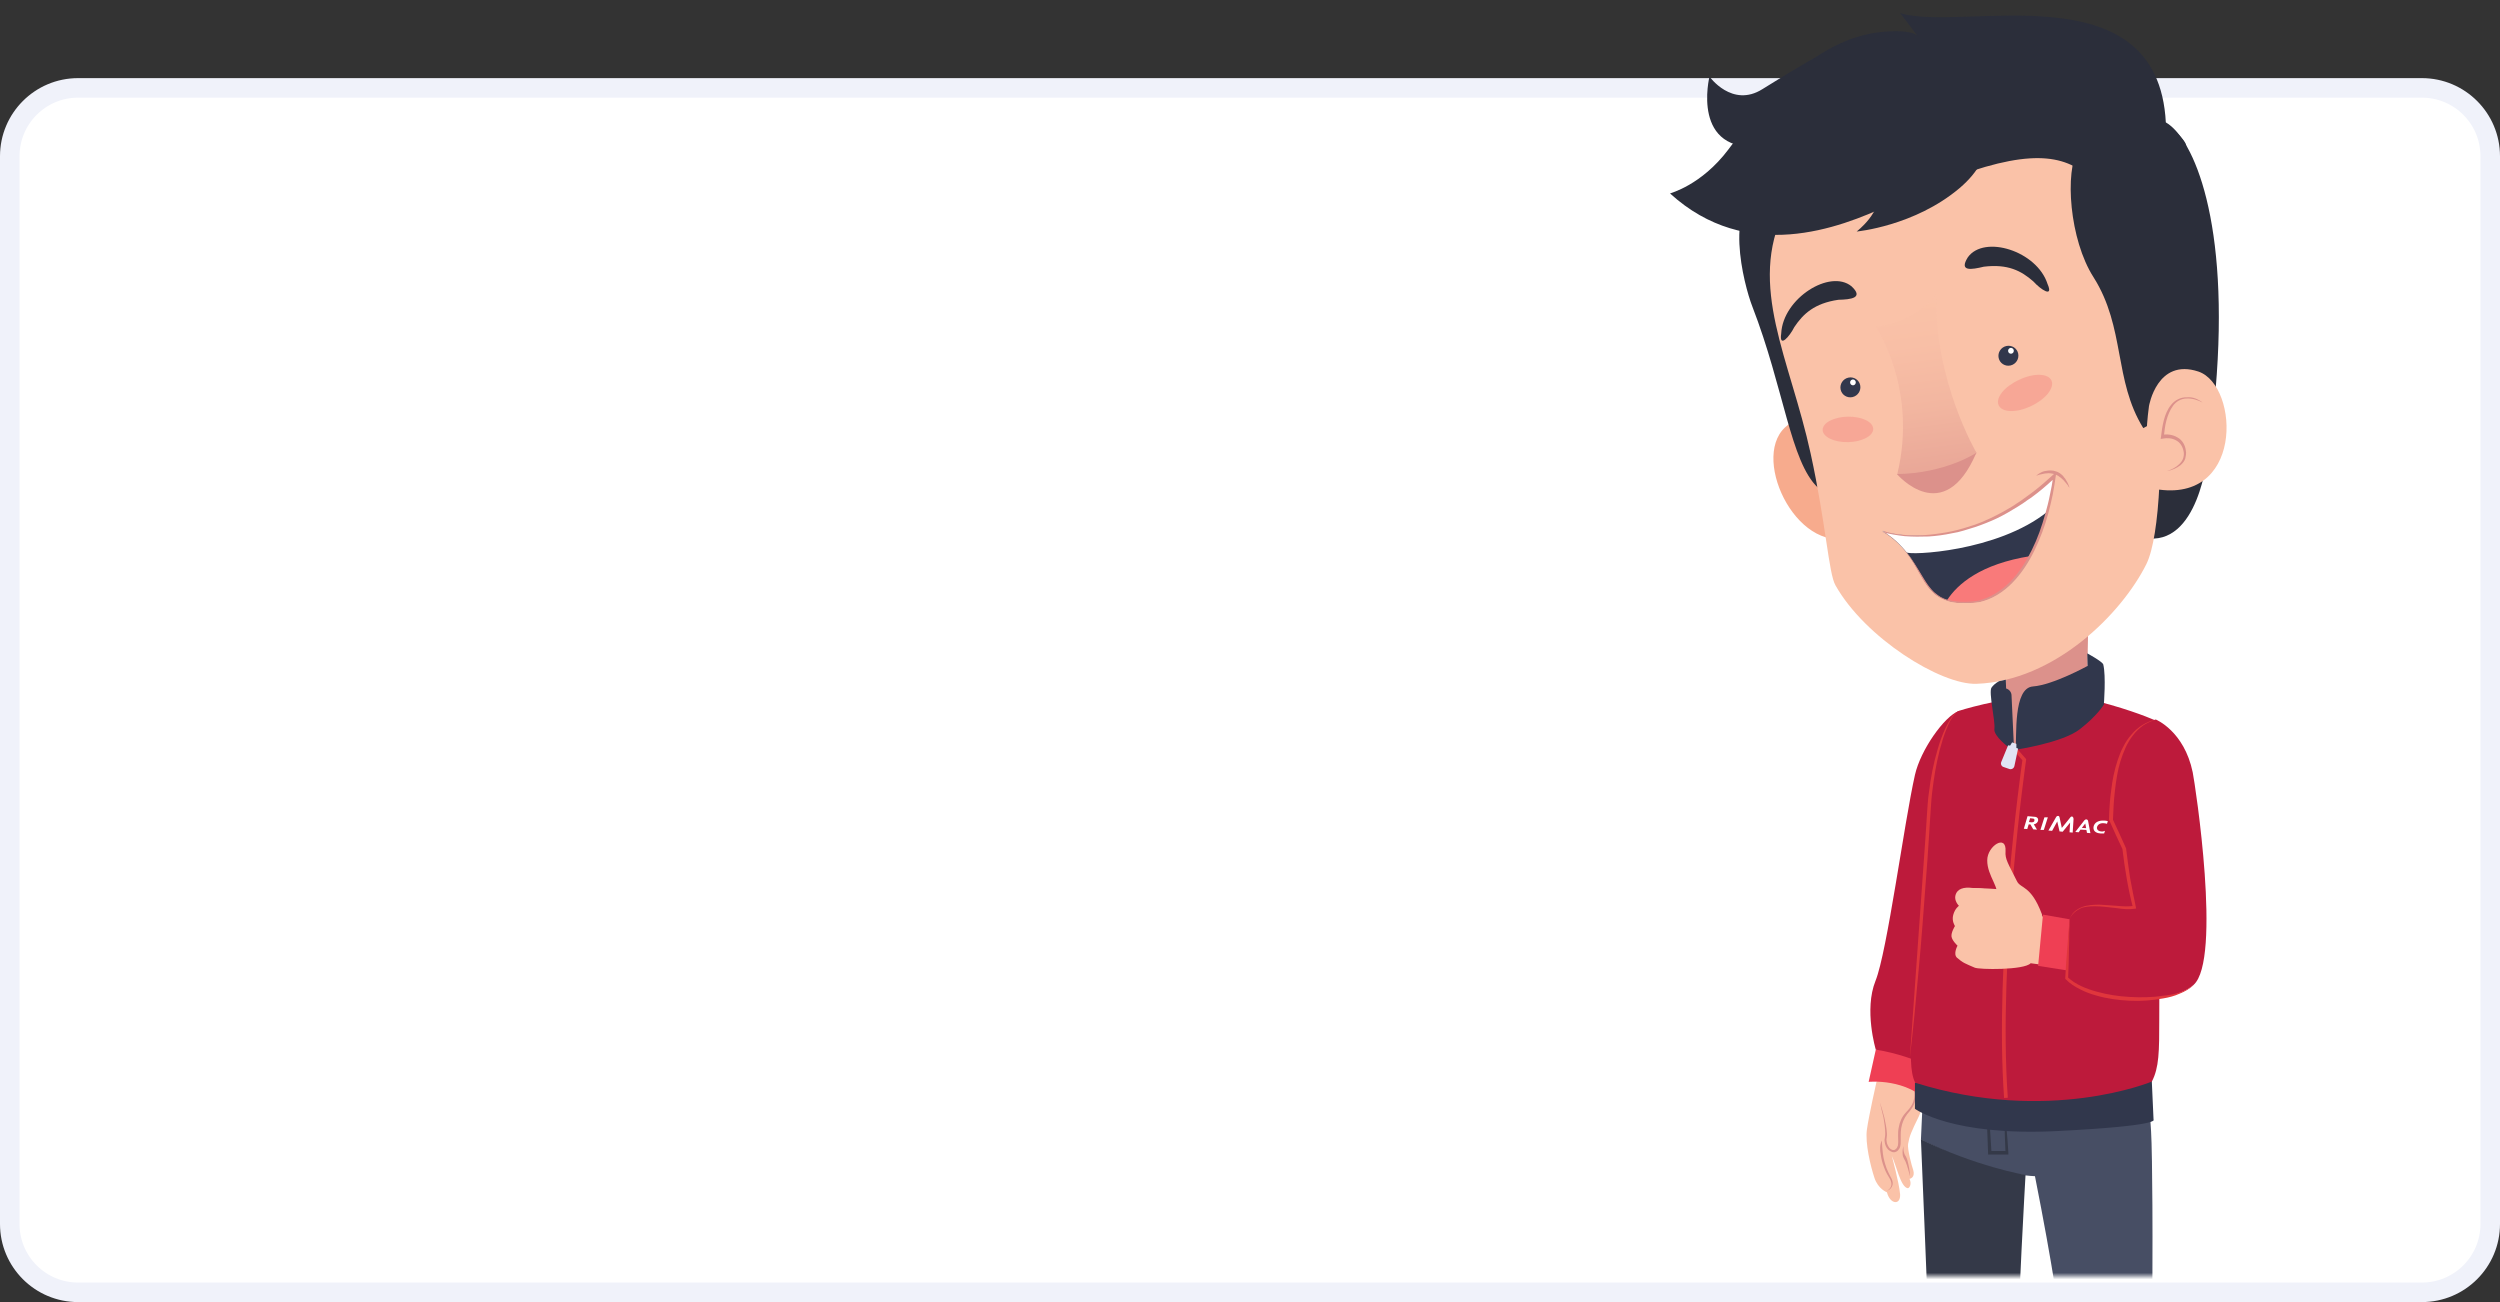 <svg xmlns="http://www.w3.org/2000/svg" width="384" height="200" viewBox="0 0 384 200" fill="none">
<rect x="0" y="0" width="384" height="200" fill="#333333" stroke="none"/>
<path d="M1.5 24C1.5 18.201 6.201 13.5 12 13.5H372C377.799 13.5 382.5 18.201 382.5 24V188C382.5 193.799 377.799 198.5 372 198.5H12C6.201 198.5 1.5 193.799 1.5 188V24Z" fill="white" stroke="#F0F2FA" stroke-width="3"/>



<mask id="mask0" mask-type="alpha" maskUnits="userSpaceOnUse" x="256" y="0" width="112" height="196">
<rect x="256" width="112" height="196" fill="#C4C4C4"/>
</mask>
<g mask="url(#mask0)">
<path d="M290.097 161.228C290.097 161.228 292.029 161.453 293.433 163.567C295.233 166.267 295.847 169.146 294.706 171.531C293.565 173.87 293.301 174.455 293.082 175.715C292.95 176.48 293.653 179.134 293.872 179.719C294.223 180.934 293.301 181.069 293.301 181.069C293.696 181.924 293.258 182.509 293.038 182.509C291.941 182.374 291.282 178.999 290.58 177.56C290.58 177.56 291.677 181.519 291.853 183.409C291.985 185.163 290.317 185.028 289.834 183.139C289.834 183.139 288.473 182.644 287.903 180.889C287.332 179.134 286.454 175.625 286.761 173.465C287.069 171.306 288.21 166.267 288.21 166.267L290.097 161.228Z" fill="#FAC2A8"/>
<path d="M288.737 169.278C289 170.043 289.219 170.853 289.439 171.663C289.614 172.473 289.79 173.282 289.834 174.137C289.834 174.362 289.834 174.542 289.79 174.767C289.746 174.947 289.746 175.127 289.79 175.352C289.834 175.712 290.01 176.072 290.229 176.342C290.492 176.612 290.844 176.747 291.107 176.567C291.239 176.477 291.37 176.342 291.414 176.207C291.502 176.072 291.546 175.892 291.546 175.712C291.59 175.307 291.546 174.902 291.546 174.497C291.546 174.092 291.546 173.642 291.634 173.237C291.765 172.383 292.116 171.573 292.687 170.943C292.95 170.628 293.258 170.358 293.477 169.998C293.697 169.683 293.872 169.323 293.96 168.918C294.179 168.153 294.048 167.298 293.653 166.579C294.135 167.253 294.355 168.108 294.179 168.963C294.048 169.818 293.477 170.538 292.95 171.123C292.468 171.753 292.16 172.473 292.029 173.282C291.897 174.047 291.985 174.857 291.941 175.712C291.897 175.937 291.897 176.162 291.765 176.387C291.634 176.567 291.502 176.792 291.282 176.882C291.063 177.017 290.8 177.017 290.58 176.927C290.361 176.837 290.141 176.702 290.01 176.567C289.702 176.252 289.527 175.802 289.483 175.352C289.439 175.127 289.483 174.902 289.527 174.677C289.571 174.497 289.571 174.272 289.571 174.092C289.571 173.282 289.439 172.473 289.307 171.663C289.132 170.898 288.912 170.088 288.737 169.278Z" fill="#DC918B"/>
<path d="M289.044 175.177C289.088 175.897 289.132 176.572 289.22 177.246C289.307 177.921 289.483 178.596 289.702 179.226C289.79 179.541 289.966 179.856 290.097 180.171C290.229 180.486 290.405 180.756 290.58 181.116C290.712 181.431 290.8 181.881 290.624 182.196C290.492 182.556 290.185 182.78 289.834 182.915C290.141 182.735 290.405 182.466 290.492 182.151C290.58 181.836 290.492 181.521 290.361 181.206C290.229 180.936 290.01 180.621 289.834 180.306C289.658 179.991 289.527 179.676 289.395 179.316C289.132 178.641 288.956 177.966 288.868 177.246C288.737 176.617 288.737 175.852 289.044 175.177Z" fill="#DC918B"/>
<path d="M292.379 176.031C292.335 176.436 292.379 176.841 292.511 177.201C292.555 177.381 292.686 177.516 292.774 177.696C292.862 177.875 292.95 178.1 292.994 178.28C293.213 179.09 293.345 179.9 293.389 180.71C293.169 179.945 292.994 179.135 292.686 178.415C292.598 178.235 292.511 178.055 292.423 177.92C292.335 177.741 292.247 177.516 292.247 177.291C292.203 176.841 292.247 176.436 292.379 176.031Z" fill="#DC918B"/>
<path d="M288.123 161.226L287.025 166.175C287.025 166.175 292.951 165.546 296.462 169.55L297.428 162.261C297.472 162.261 295.146 160.191 288.123 161.226Z" fill="#EF3F54"/>
<path d="M288.122 161.229C288.122 161.229 286.279 155.11 288.078 150.656C289.878 146.201 292.468 126.405 294.136 119.026C295.013 115.157 298.657 110.028 300.851 109.218C302.607 108.543 303.09 127.8 303.441 130.274C301.29 136.618 297.91 145.707 297.91 146.516C297.91 153.535 294.662 163.029 294.662 163.029C294.662 163.029 291.458 161.724 288.122 161.229Z" fill="#BD1A3B"/>
<path d="M296.461 144.039L295.056 175.039C295.056 175.039 304.845 180.303 312.57 180.663C318.144 208.873 316.827 210.807 317.31 213.507C317.574 214.857 319.022 237.263 318.89 238.073C318.715 238.882 318.583 240.277 318.803 241.222C318.978 241.942 318.539 245.676 318.539 245.676C318.539 245.676 320.778 246.351 323.631 246.666C326.484 246.981 330.171 245.946 331.268 245.946C331.268 245.946 330.961 243.967 331.268 242.707C331.532 241.672 330.61 240.367 330.961 239.242C331.268 238.118 331.707 232.134 331.707 225.7C331.707 218.006 331.268 211.707 330.478 209.413C330.785 188.716 330.522 176.658 330.478 175.579C330.346 170.764 329.732 167.165 329.732 165.86C329.732 164.556 328.766 143.814 328.766 143.814L296.461 144.039Z" fill="#474E64"/>
<path d="M307.784 169.057C307.916 170.362 308.047 171.712 308.179 173.062C308.311 174.411 308.398 175.716 308.486 177.066V177.336H308.223H305.589H305.37V177.111C305.326 175.941 305.282 174.771 305.238 173.602C305.194 172.432 305.194 171.262 305.15 170.092L305.282 170.227C304.624 170.137 304.009 170.047 303.351 169.957H303.307V169.912C303.395 169.552 303.526 169.237 303.614 168.877C303.526 169.237 303.482 169.597 303.395 169.912L303.351 169.822C304.009 169.867 304.667 169.912 305.282 169.957H305.414V170.092C305.501 171.262 305.589 172.432 305.677 173.557C305.765 174.726 305.809 175.896 305.896 177.021L305.633 176.796H308.267L308.047 177.066C308.003 175.716 307.916 174.411 307.916 173.062C307.784 171.712 307.784 170.407 307.784 169.057Z" fill="#343948"/>
<path d="M330.479 162.531L330.435 166.13C330.435 166.13 318.101 168.425 315.95 168.56C313.799 168.65 312.57 164.871 312.57 164.871L314.809 162.756L330.479 162.531Z" fill="#EF3F54"/>
<path d="M294.88 161.544L294.441 165.144C294.441 165.144 302.254 167.798 304.361 168.158C306.468 168.563 308.224 165.009 308.224 165.009L306.292 162.624L294.88 161.544Z" fill="#EF3F54"/>
<path d="M295.056 174.996C295.056 174.996 296.11 200.236 296.11 201.361C296.11 202.486 296.9 239.244 296.593 240.054C296.285 240.864 295.802 244.868 295.802 244.868C295.802 244.868 299.094 246.218 301.245 246.353C303.22 246.488 304.186 246.623 309.585 245.318C309.146 241.989 309.19 238.254 309.19 237.13C309.19 236.005 310.331 223.182 310.331 221.382C310.331 219.583 311.253 209.145 310.155 204.645C309.804 203.296 311.121 180.485 311.121 180.485C311.121 180.485 303.352 179.135 295.056 174.996Z" fill="#343948"/>
<path d="M294.134 166.31V170.314C294.134 170.314 299.797 174.543 315.949 173.733C332.102 172.923 330.785 171.979 330.785 171.979L330.478 165.185L294.134 166.31Z" fill="#31374C"/>
<path d="M331.356 110.789C331.356 110.789 328.898 109.619 324.201 108.269C321.129 107.414 318.539 106.829 315.115 106.829C309.365 106.784 302.781 108.584 300.938 109.169C299.007 109.799 296.812 116.818 296.373 124.286C296.022 130.09 295.32 138.594 294.793 148.582C294.486 154.116 292.51 163.024 294.178 166.309C314.676 172.743 330.522 166.129 330.522 166.129C332.76 161.855 330.61 156.321 332.673 131.53C333.638 119.427 331.356 110.789 331.356 110.789Z" fill="#BD1A3B"/>
<path d="M300.893 109.216C300.367 109.441 300.016 109.936 299.752 110.386C299.445 110.881 299.225 111.376 299.006 111.916C298.567 112.951 298.26 114.03 297.953 115.155C297.382 117.36 297.031 119.564 296.767 121.814C296.636 122.939 296.592 124.064 296.504 125.188L296.285 128.608C296.153 130.857 295.977 133.152 295.802 135.402C295.451 139.946 295.143 144.49 294.704 148.989C294.309 153.534 293.87 158.033 293.344 162.577L295.275 135.357L295.758 128.563L295.977 125.144C296.065 124.019 296.109 122.849 296.285 121.724C296.548 119.475 296.987 117.225 297.645 115.02C297.953 113.94 298.348 112.861 298.83 111.826C299.05 111.331 299.357 110.791 299.664 110.341C299.972 109.846 300.367 109.396 300.893 109.216Z" fill="#E0363C"/>
<path d="M320.821 93.693L307.478 94.098C307.478 94.098 308.136 100.982 308.18 110.43C308.18 112.229 309.146 114.749 309.146 114.749C309.146 114.749 314.94 113.984 320.865 107.28C320.426 105.526 320.821 93.693 320.821 93.693Z" fill="#DC918B"/>
<path d="M307.828 168.653C306.336 147.687 310.33 118.892 310.637 116.778L308.969 114.843L309.364 114.483L311.208 116.598V116.733C311.164 117.047 306.863 147.012 308.399 168.608L307.828 168.653Z" fill="#E0363C"/>
<path d="M283.03 72.414C283.03 72.414 279.518 60.626 274.163 65.665C268.808 70.704 276.533 86.092 285.136 82.177C285.136 82.222 287.156 80.468 283.03 72.414Z" fill="#F7AB8D"/>
<path d="M271.048 28.908C264.552 30.933 267.844 43.711 269.16 47.085C274.033 59.683 274.998 70.886 279.212 74.89C279.212 74.89 281.626 25.624 271.048 28.908Z" fill="#2B2E3A"/>
<path d="M339.124 69.487C339.08 70.027 337.72 84.11 329.38 82.625L330.038 73.852L339.124 69.487Z" fill="#2B2E3A"/>
<path d="M330.611 23.598C330.611 23.598 281.451 17.479 274.121 32.327C268.371 43.934 274.955 55.137 278.115 69.67C280.486 80.513 280.881 88.117 281.934 89.916C286.499 98.015 298.131 105.214 303.573 105.034C315.6 104.629 325.915 94.236 329.69 86.632C331.797 82.313 332.367 69.175 331.358 53.743C330.524 40.515 332.674 28.547 330.611 23.598Z" fill="#FAC2A8"/>
<path d="M308.812 56.137C309.641 55.95 310.17 55.13 309.993 54.305C309.817 53.48 309.002 52.962 308.173 53.148C307.344 53.334 306.815 54.155 306.992 54.98C307.169 55.805 307.984 56.323 308.812 56.137Z" fill="#31374C"/>
<path d="M308.986 54.321C309.221 54.263 309.366 54.02 309.309 53.778C309.252 53.537 309.015 53.389 308.779 53.448C308.543 53.506 308.399 53.749 308.456 53.991C308.513 54.232 308.75 54.38 308.986 54.321Z" fill="white"/>
<path opacity="0.2" d="M279.958 66.023C279.958 67.103 281.713 67.958 283.864 67.913C286.015 67.868 287.727 66.968 287.727 65.888C287.727 64.809 285.971 63.954 283.82 63.999C281.67 64.044 279.958 64.944 279.958 66.023Z" fill="#EF3F54"/>
<path opacity="0.2" d="M306.996 62.245C307.479 63.37 309.717 63.46 311.956 62.38C314.194 61.345 315.599 59.59 315.116 58.466C314.633 57.341 312.395 57.251 310.156 58.331C307.874 59.365 306.469 61.12 306.996 62.245Z" fill="#EF3F54"/>
<path d="M284.542 60.993C285.371 60.807 285.9 59.987 285.723 59.161C285.547 58.336 284.731 57.818 283.903 58.005C283.074 58.191 282.545 59.011 282.722 59.836C282.899 60.661 283.714 61.179 284.542 60.993Z" fill="#31374C"/>
<path d="M284.716 59.174C284.951 59.115 285.096 58.872 285.039 58.631C284.982 58.39 284.744 58.242 284.509 58.3C284.273 58.359 284.129 58.602 284.186 58.843C284.243 59.084 284.48 59.232 284.716 59.174Z" fill="white"/>
<path d="M275.613 50.231C276.974 48.207 278.686 46.587 282.373 46.047C284.304 46.002 286.323 45.777 284.392 43.977C281.1 41.278 273.857 45.822 273.594 51.221C273.243 53.561 274.867 51.716 275.613 50.231Z" fill="#2B2E3A"/>
<path d="M312.307 43.215C310.464 41.595 308.401 40.515 304.714 40.965C302.826 41.415 300.851 41.775 302.256 39.525C304.758 36.016 312.878 38.535 314.502 43.62C315.467 45.824 313.448 44.474 312.307 43.215Z" fill="#2B2E3A"/>
<path opacity="0.6" d="M297.385 45.239C297.385 45.239 294.576 49.423 288.123 50.188C288.123 50.188 294.62 59.681 291.415 72.864C291.415 72.864 298.482 76.058 303.618 69.579C303.574 69.579 297.078 58.421 297.385 45.239Z" fill="url(#paint0_linear)"/>
<path d="M329.205 65.753C324.64 58.374 326.483 50.366 321.567 42.582C317.88 36.823 317.09 26.385 319.241 22.786C319.241 22.786 332.014 18.422 332.716 18.827C336.886 21.256 342.548 33.989 340.31 59.904L329.205 65.753Z" fill="#2B2E3A"/>
<path d="M330.083 62.38C330.083 62.38 331.312 54.956 337.676 57.071C344.041 59.23 344.743 78.082 330.346 74.978C330.346 74.978 329.029 70.119 330.083 62.38Z" fill="#FAC2A8"/>
<path d="M338.335 61.841C337.589 61.436 336.711 61.166 335.877 61.211C335.043 61.211 334.253 61.661 333.771 62.336C333.288 63.011 332.981 63.776 332.761 64.586C332.542 65.396 332.454 66.251 332.366 67.06L332.059 66.79C332.893 66.655 333.727 66.745 334.473 67.195C335.219 67.6 335.658 68.41 335.746 69.22C335.834 69.625 335.746 70.03 335.658 70.435C335.526 70.84 335.263 71.155 334.956 71.424C334.341 71.919 333.595 72.234 332.805 72.369C333.551 72.144 334.253 71.784 334.78 71.245C335.043 70.975 335.263 70.66 335.351 70.345C335.439 69.985 335.482 69.67 335.395 69.31C335.263 68.59 334.868 67.96 334.253 67.645C333.639 67.285 332.849 67.24 332.19 67.375L331.883 67.42L331.927 67.105C332.015 66.25 332.147 65.396 332.366 64.541C332.585 63.686 332.937 62.831 333.507 62.156C334.078 61.436 335 60.986 335.921 61.031C336.799 60.941 337.633 61.301 338.335 61.841Z" fill="#DC918B"/>
<path d="M291.37 72.817C291.37 72.817 298.569 81.275 303.573 69.532C303.573 69.577 298.744 72.727 291.37 72.817Z" fill="#DC918B"/>
<path d="M265.475 22.966C269.644 17.432 277.37 6.454 288.474 4.969C294.005 4.34 294.576 5.599 294.576 5.599C294.005 4.79 291.854 2 291.854 2C301.116 5.014 331.49 -4.884 332.675 18.872C334.518 20.402 335.66 21.662 335.791 22.291C336.45 25.306 320.341 41.953 320.429 34.259C320.78 27.735 321.175 26.881 318.541 25.531C313.757 23.056 306.295 23.911 290.099 31.515C282.505 35.069 268.371 40.513 256.52 29.715C256.52 29.67 261.305 28.5 265.475 22.966Z" fill="#2B2E3A"/>
<path d="M289.133 81.594C296.99 86.408 293.654 93.742 303.969 92.392C313.757 90.052 315.644 73.09 315.644 73.09C301.95 85.913 289.133 81.594 289.133 81.594Z" fill="#31374C"/>
<path d="M311.869 85.417C304.232 86.632 300.677 89.691 299.053 92.211C300.238 92.616 301.818 92.706 303.969 92.436C307.568 91.536 310.114 88.701 311.869 85.417Z" fill="#F97A7A"/>
<path d="M289.133 81.594C290.801 82.584 291.942 83.709 292.82 84.833C293.215 85.328 306.778 84.788 314.503 78.579C315.337 75.475 315.6 73.09 315.6 73.09C301.95 85.913 289.133 81.594 289.133 81.594Z" fill="white"/>
<path d="M290.142 82.269C290.494 82.494 290.801 82.764 291.108 83.034C291.415 83.304 291.723 83.574 292.03 83.889C292.337 84.204 292.6 84.519 292.864 84.834C293.917 86.138 294.707 87.623 295.585 89.018C296.024 89.738 296.507 90.413 297.078 90.953C297.385 91.223 297.692 91.448 298.043 91.672C298.394 91.853 298.745 92.032 299.141 92.123C299.316 92.168 299.536 92.212 299.711 92.257C299.887 92.302 300.106 92.347 300.282 92.347C300.677 92.392 301.072 92.437 301.467 92.437C301.862 92.437 302.257 92.437 302.696 92.392C303.091 92.392 303.486 92.302 303.881 92.257C305.724 91.808 307.436 90.728 308.797 89.333C310.158 87.938 311.211 86.273 312.089 84.474C312.967 82.719 313.625 80.829 314.152 78.94C314.415 77.995 314.679 77.005 314.854 76.06C315.074 75.07 315.249 74.126 315.381 73.136L315.732 73.316L314.371 74.531C313.889 74.936 313.45 75.34 312.967 75.7C312.484 76.06 312.001 76.465 311.474 76.78C310.992 77.14 310.465 77.5 309.938 77.815C309.411 78.13 308.885 78.445 308.358 78.76C307.831 79.075 307.261 79.345 306.734 79.615C306.163 79.885 305.637 80.11 305.066 80.335C304.495 80.559 303.925 80.784 303.354 80.964C302.784 81.144 302.213 81.324 301.599 81.504C301.028 81.684 300.413 81.819 299.843 81.909C299.228 82.044 298.658 82.134 298.043 82.224C297.429 82.314 296.858 82.359 296.244 82.404C295.015 82.449 293.829 82.449 292.6 82.359C291.415 82.224 290.186 82.044 289.045 81.684C289.44 81.819 289.835 82.044 290.142 82.269ZM292.688 82.179C293.873 82.269 295.102 82.269 296.287 82.134C296.902 82.089 297.473 81.999 298.087 81.909C298.702 81.819 299.272 81.729 299.843 81.594C300.413 81.459 301.028 81.324 301.599 81.144C302.169 80.964 302.74 80.784 303.31 80.605C303.881 80.379 304.452 80.2 304.978 79.93C305.549 79.705 306.076 79.435 306.602 79.165C307.129 78.895 307.656 78.625 308.182 78.31C308.709 77.995 309.236 77.725 309.719 77.365C310.245 77.05 310.728 76.69 311.211 76.33C311.694 76.015 312.177 75.61 312.66 75.25C313.142 74.891 313.581 74.486 314.064 74.081L315.425 72.866L315.864 72.461L315.776 73.046C315.644 74.036 315.469 75.025 315.293 76.015C315.074 77.005 314.854 77.995 314.591 78.94C314.064 80.874 313.362 82.764 312.484 84.564C311.606 86.364 310.509 88.073 309.104 89.513C307.7 90.953 305.944 92.078 303.969 92.482C303.574 92.527 303.135 92.572 302.74 92.572C302.345 92.617 301.906 92.617 301.511 92.617C301.116 92.617 300.677 92.572 300.282 92.527C300.062 92.527 299.887 92.482 299.667 92.437C299.448 92.392 299.272 92.347 299.053 92.257C298.658 92.123 298.263 91.942 297.912 91.763C297.56 91.538 297.209 91.313 296.902 90.998C296.287 90.413 295.805 89.738 295.366 89.018C294.927 88.298 294.532 87.578 294.137 86.858C293.742 86.138 293.259 85.464 292.776 84.789C292.513 84.474 292.249 84.159 291.986 83.844C291.723 83.529 291.415 83.259 291.108 82.989C290.801 82.719 290.494 82.449 290.142 82.224C289.835 81.954 289.484 81.729 289.133 81.504C290.274 81.909 291.459 82.089 292.688 82.179Z" fill="#DC918B"/>
<path d="M312.747 73.09C312.747 73.09 313.142 72.91 313.669 72.82C313.8 72.775 313.976 72.775 314.108 72.73C314.283 72.685 314.459 72.73 314.591 72.685C314.766 72.685 314.942 72.685 315.117 72.73C315.205 72.73 315.293 72.775 315.381 72.775L315.644 72.865C315.82 72.91 315.951 73 316.127 73.09C316.258 73.18 316.434 73.315 316.566 73.405C316.697 73.54 316.829 73.63 316.961 73.764C317.049 73.9 317.18 73.99 317.268 74.124C317.356 74.215 317.444 74.349 317.531 74.439C317.619 74.529 317.663 74.619 317.707 74.709C317.795 74.844 317.883 74.934 317.883 74.934C317.883 74.934 317.839 74.844 317.795 74.664C317.707 74.484 317.663 74.26 317.487 73.99C317.4 73.855 317.312 73.719 317.224 73.54C317.092 73.405 317.005 73.27 316.873 73.09C316.741 72.955 316.566 72.82 316.39 72.685C316.215 72.595 316.039 72.46 315.82 72.415L315.512 72.325C315.424 72.28 315.293 72.28 315.205 72.28C314.986 72.235 314.81 72.28 314.591 72.28C314.415 72.325 314.195 72.325 314.02 72.37C313.844 72.415 313.713 72.46 313.537 72.55C313.054 72.775 312.747 73.09 312.747 73.09Z" fill="#DC918B"/>
<path d="M304.888 18.824C304.888 18.824 307.127 23.683 300.982 28.902C294.047 34.751 285.18 35.561 285.18 35.561C285.18 35.561 289.219 32.502 288.472 29.172C287.375 24.268 296.154 16.169 296.154 16.169L304.888 18.824Z" fill="#2B2E3A"/>
<path d="M284.743 5.87C284.743 5.87 281.802 6.725 270.697 13.698C266.045 16.623 262.577 11.764 262.577 11.764C262.577 11.764 259.592 23.732 270.829 22.472C282.066 21.167 284.743 5.87 284.743 5.87Z" fill="#2B2E3A"/>
<path d="M320.649 102.289C320.649 102.289 315.338 105.213 312.265 105.438C309.192 105.663 309.807 113.132 309.588 115.157C309.588 115.157 316.742 114.122 319.463 112.007C322.185 109.893 323.15 108.228 323.15 108.228C323.15 108.228 323.502 103.864 323.063 102.064C322.931 101.614 320.605 100.354 320.605 100.354L320.649 102.289Z" fill="#31374C"/>
<path d="M307.084 104.625C307.084 104.625 306.382 104.94 305.899 105.614C305.416 106.289 306.514 110.834 306.338 111.958C306.163 113.083 308.708 114.928 308.708 114.928L309.323 114.388L308.972 106.829C308.972 106.334 308.621 105.884 308.138 105.749L308.094 104.4L307.084 104.625Z" fill="#31374C"/>
<path d="M309.98 114.976L309.717 114.886V114.256L309.059 114.031L308.751 114.526L308.444 114.481L307.391 117.046C307.259 117.361 307.435 117.721 307.742 117.811L308.664 118.126C308.971 118.216 309.322 118.036 309.41 117.676L309.98 114.976Z" fill="#E1E4F4"/>
<path d="M318.278 125.412C318.146 125.412 318.058 125.457 317.97 125.592L316.697 127.167L316.346 125.547C316.302 125.367 316.215 125.322 316.127 125.322C315.995 125.322 315.907 125.367 315.82 125.502L314.634 127.572L315.205 127.617L315.995 126.177L316.346 127.707L316.829 127.752L317.97 126.357L317.882 127.842L318.365 127.887L318.497 125.817C318.497 125.547 318.365 125.457 318.278 125.412Z" fill="white"/>
<path d="M314.02 125.547L313.406 127.481H313.933L314.547 125.547H314.02Z" fill="white"/>
<path d="M313.055 126.039C313.099 125.769 312.967 125.454 312.44 125.454L311.431 125.364L310.86 127.298L311.387 127.343L311.606 126.623H311.87L312.308 127.388L312.879 127.433L312.396 126.623C312.835 126.533 313.011 126.264 313.055 126.039ZM312.045 126.309L311.65 126.264L311.826 125.679L312.221 125.724C312.44 125.724 312.528 125.859 312.484 126.039C312.484 126.219 312.308 126.309 312.045 126.309Z" fill="white"/>
<path d="M320.561 127.928L321.087 127.973L320.736 126.129C320.692 125.904 320.561 125.859 320.429 125.859C320.341 125.859 320.253 125.904 320.166 125.994L318.761 127.793L319.288 127.838L319.551 127.433L320.473 127.478L320.561 127.928ZM319.771 127.164L320.297 126.489L320.429 127.208L319.771 127.164Z" fill="white"/>
<path d="M322.71 127.705C322.271 127.66 322.051 127.39 322.095 127.075C322.183 126.67 322.578 126.4 323.105 126.445C323.28 126.445 323.456 126.49 323.632 126.535L323.763 126.131C323.632 126.086 323.368 126.041 323.193 126.041C322.271 125.996 321.7 126.355 321.569 126.985C321.481 127.57 321.832 127.974 322.666 128.019C322.841 128.019 322.973 128.019 323.193 128.019L323.324 127.615C323.105 127.705 322.929 127.75 322.71 127.705Z" fill="white"/>
<path d="M300.675 145.254C300.675 145.254 299.841 144.489 299.753 143.859C299.665 143.23 300.28 142.24 300.28 142.24C300.28 142.24 299.753 141.475 300.016 140.53C300.28 139.54 300.894 139.135 300.894 139.135C300.894 139.135 300.104 138.37 300.368 137.471C300.631 136.526 301.64 136.211 302.957 136.391C302.957 136.391 310.331 136.526 311.297 137.381C312.658 138.55 314.413 141.97 314.413 141.97C315.642 143.14 315.247 148.404 315.247 148.404L311.911 147.954C310.902 149.034 303.967 148.944 303.308 148.629C301.86 147.999 301.509 147.909 300.587 147.099C299.973 146.514 300.675 145.254 300.675 145.254Z" fill="#FAC2A8"/>
<path d="M308.05 130.767C307.962 131.982 308.445 132.612 309.806 135.356C310.376 136.526 311.956 135.941 313.624 140.396C314.063 141.61 305.987 138.191 306.47 137.696C307.435 136.616 305.197 134.592 305.241 132.117C305.241 129.957 308.225 128.023 308.05 130.767Z" fill="#FAC2A8"/>
<path d="M302.123 136.438C302.123 136.438 306.029 136.123 306.688 137.563C307.346 138.958 306.732 139.678 305.942 139.768C305.942 139.768 306.556 140.262 306.424 141.297C306.293 142.332 305.415 142.467 304.493 142.602C303.571 142.737 301.113 142.332 301.113 142.332L302.123 136.438Z" fill="#FAC2A8"/>
<path d="M313.801 140.485L319.419 141.475L318.498 149.213L313.055 148.358L313.801 140.485Z" fill="#EF3F54"/>
<path d="M317.881 141.206C319.373 137.561 324.991 139.901 327.844 139.406C326.747 134.997 326.264 130.408 326.264 130.408L324.201 125.954C324.421 115.695 327.274 111.376 331.136 110.521C331.136 110.521 335.482 112.276 336.799 118.62C337.194 120.554 341.276 147.415 336.93 151.284C333.024 154.748 320.997 153.984 317.398 150.339L317.881 141.206Z" fill="#BD1A3B"/>
<path d="M317.879 141.206C318.055 140.756 318.274 140.351 318.626 140.036C318.977 139.721 319.372 139.496 319.811 139.316C320.689 139.001 321.61 138.956 322.488 138.956C323.41 139.001 324.288 139.091 325.166 139.136C326.044 139.226 326.965 139.271 327.799 139.136L327.624 139.406C327.229 137.921 326.921 136.437 326.658 134.907C326.395 133.422 326.175 131.892 326 130.363L326.044 130.498C325.341 129.013 324.639 127.483 323.981 125.998L323.937 125.954V125.909C323.981 124.379 324.068 122.849 324.288 121.319C324.463 119.79 324.771 118.305 325.253 116.82C325.385 116.46 325.517 116.1 325.649 115.74C325.78 115.38 325.956 115.02 326.131 114.705C326.307 114.346 326.482 114.031 326.702 113.716C326.921 113.401 327.141 113.086 327.404 112.816C327.887 112.231 328.458 111.736 329.116 111.331C329.774 110.926 330.477 110.656 331.223 110.521C330.521 110.701 329.818 111.016 329.204 111.421C328.589 111.871 328.063 112.366 327.624 112.951C326.702 114.121 326.131 115.56 325.692 116.955C325.253 118.395 325.034 119.88 324.858 121.409C324.683 122.894 324.595 124.424 324.551 125.954L324.507 125.819C325.21 127.303 325.868 128.743 326.526 130.228L326.57 130.318V130.363C326.746 131.847 326.965 133.377 327.185 134.862C327.448 136.347 327.755 137.831 328.063 139.316L328.107 139.541L327.887 139.586C326.965 139.721 326.044 139.631 325.166 139.496C324.288 139.406 323.366 139.271 322.488 139.226C321.61 139.181 320.689 139.181 319.855 139.406C318.977 139.766 318.231 140.351 317.879 141.206Z" fill="#E0363C"/>
<path d="M336.974 151.284C336.36 151.869 335.57 152.319 334.78 152.634C333.989 152.994 333.112 153.219 332.278 153.354C330.566 153.669 328.81 153.804 327.098 153.714C325.386 153.624 323.631 153.399 321.963 152.904C321.129 152.679 320.295 152.364 319.505 151.959C318.715 151.554 317.969 151.105 317.31 150.43L317.222 150.34V150.25C317.266 149.485 317.31 148.72 317.354 147.955L317.53 145.66C317.573 144.896 317.661 144.131 317.705 143.366C317.749 142.601 317.837 141.836 317.881 141.071C317.881 141.836 317.881 142.601 317.837 143.366C317.837 144.131 317.837 144.896 317.793 145.66L317.749 147.955C317.705 148.72 317.705 149.485 317.661 150.25L317.573 150.07C318.803 151.24 320.427 151.869 322.051 152.319C323.675 152.769 325.386 153.039 327.098 153.129C328.81 153.219 330.522 153.219 332.19 152.949C333.902 152.814 335.57 152.364 336.974 151.284Z" fill="#E0363C"/>
</g>
<defs>
<linearGradient id="paint0_linear" x1="294.072" y1="45.68" x2="297.718" y2="73.439" gradientUnits="userSpaceOnUse">
<stop stop-color="#FAC2A8"/>
<stop offset="0.265" stop-color="#F7BCA5"/>
<stop offset="0.604" stop-color="#EDAD9B"/>
<stop offset="0.981" stop-color="#DD938C"/>
<stop offset="1" stop-color="#DC918B"/>
</linearGradient>
</defs>
</svg>